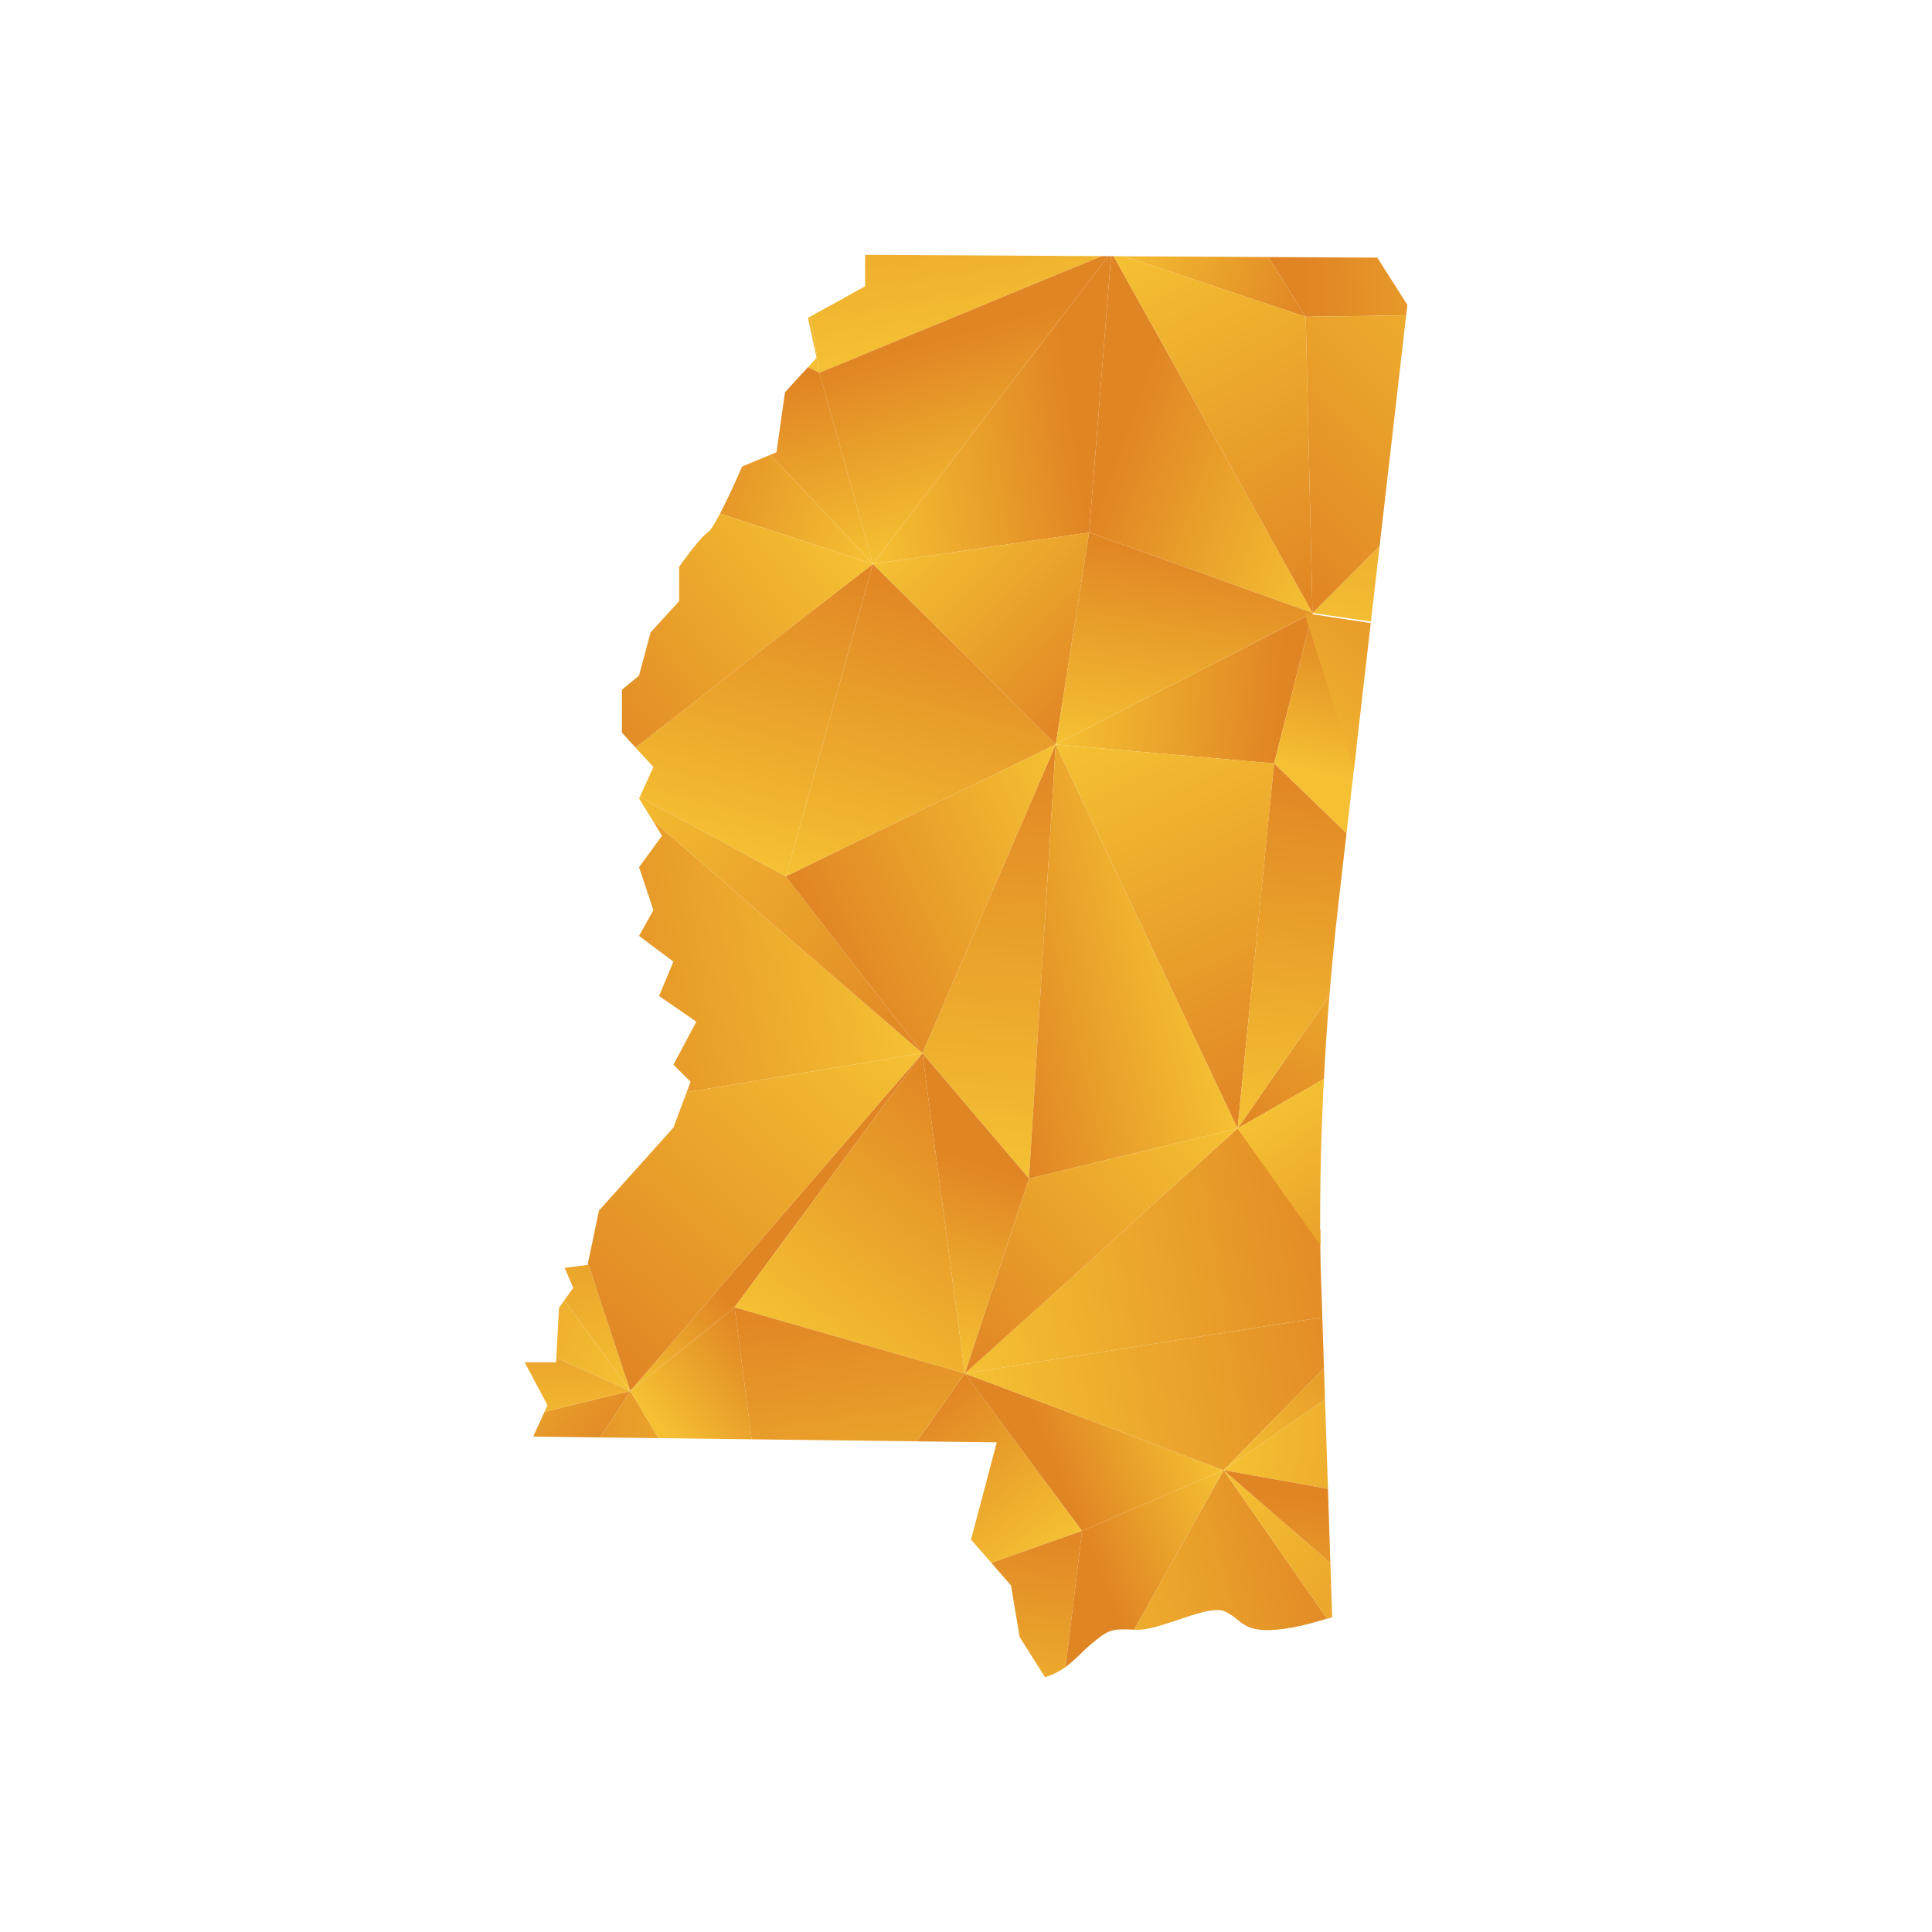 <?xml version="1.0" encoding="UTF-8"?>
<svg id="Layer_1" data-name="Layer 1" xmlns="http://www.w3.org/2000/svg" xmlns:xlink="http://www.w3.org/1999/xlink" viewBox="0 0 1080 1080">
  <defs>
    <style>
      .cls-1 {
        fill: url(#linear-gradient-132);
      }

      .cls-2 {
        fill: url(#linear-gradient-118);
      }

      .cls-3 {
        fill: url(#linear-gradient-61);
      }

      .cls-4 {
        fill: url(#linear-gradient-136);
      }

      .cls-5 {
        fill: url(#linear-gradient-15);
      }

      .cls-6 {
        fill: url(#linear-gradient-13);
      }

      .cls-7 {
        fill: url(#linear-gradient-107);
      }

      .cls-8 {
        fill: url(#linear-gradient-28);
      }

      .cls-9 {
        fill: url(#linear-gradient-65);
      }

      .cls-10 {
        fill: url(#linear-gradient-69);
      }

      .cls-11 {
        fill: url(#linear-gradient-53);
      }

      .cls-12 {
        fill: url(#linear-gradient-42);
      }

      .cls-13 {
        fill: url(#linear-gradient-46);
      }

      .cls-14 {
        fill: url(#linear-gradient-142);
      }

      .cls-15 {
        fill: url(#linear-gradient-70);
      }

      .cls-16 {
        fill: url(#linear-gradient-60);
      }

      .cls-17 {
        fill: url(#linear-gradient-93);
      }

      .cls-18 {
        fill: url(#linear-gradient-95);
      }

      .cls-19 {
        fill: url(#linear-gradient-2);
      }

      .cls-20 {
        fill: url(#linear-gradient-100);
      }

      .cls-21 {
        fill: url(#linear-gradient-87);
      }

      .cls-22 {
        fill: url(#linear-gradient-64);
      }

      .cls-23 {
        fill: url(#linear-gradient-56);
      }

      .cls-24 {
        fill: url(#linear-gradient-43);
      }

      .cls-25 {
        fill: url(#linear-gradient-25);
      }

      .cls-26 {
        fill: url(#linear-gradient-82);
      }

      .cls-27 {
        fill: url(#linear-gradient-138);
      }

      .cls-28 {
        fill: url(#linear-gradient-10);
      }

      .cls-29 {
        fill: url(#linear-gradient-12);
      }

      .cls-30 {
        fill: url(#linear-gradient-40);
      }

      .cls-31 {
        fill: url(#linear-gradient-27);
      }

      .cls-32 {
        fill: url(#linear-gradient-68);
      }

      .cls-33 {
        fill: url(#linear-gradient-37);
      }

      .cls-34 {
        fill: url(#linear-gradient-75);
      }

      .cls-35 {
        fill: url(#linear-gradient-55);
      }

      .cls-36 {
        fill: url(#linear-gradient-116);
      }

      .cls-37 {
        fill: url(#linear-gradient-39);
      }

      .cls-38 {
        fill: url(#linear-gradient-89);
      }

      .cls-39 {
        fill: url(#linear-gradient-52);
      }

      .cls-40 {
        fill: url(#linear-gradient-113);
      }

      .cls-41 {
        fill: url(#linear-gradient-122);
      }

      .cls-42 {
        fill: url(#linear-gradient-58);
      }

      .cls-43 {
        fill: url(#linear-gradient-47);
      }

      .cls-44 {
        fill: url(#linear-gradient-26);
      }

      .cls-45 {
        fill: url(#linear-gradient-74);
      }

      .cls-46 {
        fill: url(#linear-gradient-97);
      }

      .cls-47 {
        fill: url(#linear-gradient-72);
      }

      .cls-48 {
        fill: none;
      }

      .cls-49 {
        fill: url(#linear-gradient-4);
      }

      .cls-50 {
        fill: url(#linear-gradient-35);
      }

      .cls-51 {
        fill: url(#linear-gradient-30);
      }

      .cls-52 {
        fill: url(#linear-gradient-125);
      }

      .cls-53 {
        fill: url(#linear-gradient-76);
      }

      .cls-54 {
        fill: url(#linear-gradient-143);
      }

      .cls-55 {
        fill: url(#linear-gradient-109);
      }

      .cls-56 {
        fill: url(#linear-gradient-73);
      }

      .cls-57 {
        fill: url(#linear-gradient-71);
      }

      .cls-58 {
        fill: url(#linear-gradient-44);
      }

      .cls-59 {
        fill: url(#linear-gradient-144);
      }

      .cls-60 {
        fill: url(#linear-gradient-96);
      }

      .cls-61 {
        fill: url(#linear-gradient-49);
      }

      .cls-62 {
        fill: url(#linear-gradient-3);
      }

      .cls-63 {
        fill: url(#linear-gradient-34);
      }

      .cls-64 {
        fill: url(#linear-gradient-5);
      }

      .cls-65 {
        fill: url(#linear-gradient-38);
      }

      .cls-66 {
        fill: url(#linear-gradient-91);
      }

      .cls-67 {
        fill: url(#linear-gradient-22);
      }

      .cls-68 {
        fill: url(#linear-gradient-24);
      }

      .cls-69 {
        fill: url(#linear-gradient-133);
      }

      .cls-70 {
        fill: url(#linear-gradient-94);
      }

      .cls-71 {
        fill: url(#linear-gradient-54);
      }

      .cls-72 {
        fill: url(#linear-gradient-92);
      }

      .cls-73 {
        fill: url(#linear-gradient-90);
      }

      .cls-74 {
        fill: url(#linear-gradient-33);
      }

      .cls-75 {
        fill: url(#linear-gradient-79);
      }

      .cls-76 {
        fill: url(#linear-gradient-78);
      }

      .cls-77 {
        fill: url(#linear-gradient-51);
      }

      .cls-78 {
        fill: url(#linear-gradient-8);
      }

      .cls-79 {
        fill: url(#linear-gradient-66);
      }

      .cls-80 {
        fill: url(#linear-gradient-57);
      }

      .cls-81 {
        fill: url(#linear-gradient-77);
      }

      .cls-82 {
        fill: url(#linear-gradient-131);
      }

      .cls-83 {
        fill: url(#linear-gradient-129);
      }

      .cls-84 {
        fill: url(#linear-gradient-103);
      }

      .cls-85 {
        fill: url(#linear-gradient-135);
      }

      .cls-86 {
        fill: url(#linear-gradient-121);
      }

      .cls-87 {
        fill: url(#linear-gradient-110);
      }

      .cls-88 {
        fill: url(#linear-gradient-88);
      }

      .cls-89 {
        fill: url(#linear-gradient-124);
      }

      .cls-90 {
        fill: url(#linear-gradient-128);
      }

      .cls-91 {
        fill: url(#linear-gradient-14);
      }

      .cls-92 {
        fill: url(#linear-gradient-62);
      }

      .cls-93 {
        fill: url(#linear-gradient-29);
      }

      .cls-94 {
        fill: url(#linear-gradient-20);
      }

      .cls-95 {
        fill: url(#linear-gradient-106);
      }

      .cls-96 {
        fill: url(#linear-gradient-67);
      }

      .cls-97 {
        fill: url(#linear-gradient-139);
      }

      .cls-98 {
        fill: url(#linear-gradient-17);
      }

      .cls-99 {
        fill: url(#linear-gradient-141);
      }

      .cls-100 {
        fill: url(#linear-gradient-50);
      }

      .cls-101 {
        fill: url(#linear-gradient-7);
      }

      .cls-102 {
        fill: url(#linear-gradient-134);
      }

      .cls-103 {
        fill: url(#linear-gradient-9);
      }

      .cls-104 {
        fill: url(#linear-gradient-104);
      }

      .cls-105 {
        fill: url(#linear-gradient-59);
      }

      .cls-106 {
        fill: url(#linear-gradient-11);
      }

      .cls-107 {
        fill: url(#linear-gradient-120);
      }

      .cls-108 {
        fill: url(#linear-gradient-108);
      }

      .cls-109 {
        fill: url(#linear-gradient-19);
      }

      .cls-110 {
        fill: url(#linear-gradient-101);
      }

      .cls-111 {
        fill: url(#linear-gradient-80);
      }

      .cls-112 {
        fill: url(#linear-gradient-6);
      }

      .cls-113 {
        fill: url(#linear-gradient-83);
      }

      .cls-114 {
        fill: url(#linear-gradient-112);
      }

      .cls-115 {
        fill: url(#linear-gradient-105);
      }

      .cls-116 {
        fill: url(#linear-gradient-137);
      }

      .cls-117 {
        fill: url(#linear-gradient-36);
      }

      .cls-118 {
        fill: url(#linear-gradient-21);
      }

      .cls-119 {
        fill: url(#linear-gradient-119);
      }

      .cls-120 {
        fill: url(#linear-gradient-45);
      }

      .cls-121 {
        fill: url(#linear-gradient-127);
      }

      .cls-122 {
        fill: url(#linear-gradient-85);
      }

      .cls-123 {
        fill: url(#linear-gradient-98);
      }

      .cls-124 {
        fill: url(#linear-gradient-81);
      }

      .cls-125 {
        fill: url(#linear-gradient-84);
      }

      .cls-126 {
        fill: url(#linear-gradient-114);
      }

      .cls-127 {
        fill: url(#linear-gradient-140);
      }

      .cls-128 {
        fill: url(#linear-gradient-117);
      }

      .cls-129 {
        fill: url(#linear-gradient-48);
      }

      .cls-130 {
        fill: url(#linear-gradient-102);
      }

      .cls-131 {
        fill: url(#linear-gradient-32);
      }

      .cls-132 {
        fill: url(#linear-gradient-86);
      }

      .cls-133 {
        fill: url(#linear-gradient-41);
      }

      .cls-134 {
        fill: url(#linear-gradient-130);
      }

      .cls-135 {
        fill: url(#linear-gradient-16);
      }

      .cls-136 {
        fill: url(#linear-gradient-111);
      }

      .cls-137 {
        fill: url(#linear-gradient);
      }

      .cls-138 {
        fill: url(#linear-gradient-23);
      }

      .cls-139 {
        fill: url(#linear-gradient-31);
      }

      .cls-140 {
        clip-path: url(#clippath);
      }

      .cls-141 {
        fill: url(#linear-gradient-63);
      }

      .cls-142 {
        fill: url(#linear-gradient-115);
      }

      .cls-143 {
        fill: url(#linear-gradient-126);
      }

      .cls-144 {
        fill: url(#linear-gradient-99);
      }

      .cls-145 {
        fill: url(#linear-gradient-18);
      }

      .cls-146 {
        fill: url(#linear-gradient-123);
      }
    </style>
    <clipPath id="clippath">
      <path class="cls-48" d="M786.73,170.42l-16.79-26.39-286.34-1.58v17.56l-14.39,8.02-17.56,9.6,4.8,22.41-17.61,19.2-4.8,33.59-19.2,7.97s-14.4,33.59-19.2,36.81c-4.8,3.22-15.98,19.2-15.98,19.2v19.2l-16.03,17.61-6.38,23.99-9.6,7.97v23.99l17.61,19.2-8.01,17.61,12.81,20.78-5.86,8.06-6.96,9.55,8.01,23.99-8.01,14.4,19.2,14.4-8.01,19.2,20.83,14.4-12.81,23.99,9.6,9.59-9.6,25.58-41.61,46.4-6.38,30.38-12.82,1.63,4.8,11.18-7.96,11.18-1.63,30.43h-17.56l12.76,23.99-7.97,17.56,259.13,3.21-14.4,54.37,22.36,25.62,4.8,28.79,14.2,22.51c12.72-3.98,17.47-11.52,25.82-18.52,9.6-8.01,11.18-8.78,24.76-8.01,5.61.34,13.43-2.06,21.31-4.7,11.23-3.74,22.7-8.01,28.31-5.66,9.6,3.98,9.6,12,28.79,10.36,13.53-1.1,23.46-4.99,31.53-6.91l-5.95-181.83s-4.8-93.58,9.6-218.34c14.4-124.77,38.39-333.52,38.39-333.52Z"/>
    </clipPath>
    <linearGradient id="linear-gradient" x1="-97.63" y1="3797.61" x2="106.47" y2="3713.55" gradientTransform="translate(0 3804.36) scale(1 -1)" gradientUnits="userSpaceOnUse">
      <stop offset="0" stop-color="#f5c133"/>
      <stop offset="1" stop-color="#e08524"/>
    </linearGradient>
    <linearGradient id="linear-gradient-2" x1="189.24" y1="3793.51" x2="91.79" y2="3714.02" xlink:href="#linear-gradient"/>
    <linearGradient id="linear-gradient-3" x1="665.41" y1="3737.99" x2="810.85" y2="3726.64" xlink:href="#linear-gradient"/>
    <linearGradient id="linear-gradient-4" x1="863.56" y1="3711.27" x2="880.43" y2="3818.44" xlink:href="#linear-gradient"/>
    <linearGradient id="linear-gradient-5" x1="954.22" y1="3769" x2="958.91" y2="3865.65" xlink:href="#linear-gradient"/>
    <linearGradient id="linear-gradient-6" x1="-33.91" y1="3687.14" x2="72.8" y2="3750.51" xlink:href="#linear-gradient"/>
    <linearGradient id="linear-gradient-7" x1="6.41" y1="3702.63" x2="254.67" y2="3658.27" xlink:href="#linear-gradient"/>
    <linearGradient id="linear-gradient-8" x1="193.44" y1="3788.3" x2="96.04" y2="3708.85" xlink:href="#linear-gradient"/>
    <linearGradient id="linear-gradient-9" x1="162" y1="3742.44" x2="291.81" y2="3620.69" xlink:href="#linear-gradient"/>
    <linearGradient id="linear-gradient-10" x1="187.48" y1="3763.04" x2="250.21" y2="3725.53" xlink:href="#linear-gradient"/>
    <linearGradient id="linear-gradient-11" x1="399.32" y1="3587.08" x2="369.89" y2="3781.08" xlink:href="#linear-gradient"/>
    <linearGradient id="linear-gradient-12" x1="393.29" y1="3817.83" x2="291.89" y2="3687.53" xlink:href="#linear-gradient"/>
    <linearGradient id="linear-gradient-13" x1="542.81" y1="3608.85" x2="513.36" y2="3802.95" xlink:href="#linear-gradient"/>
    <linearGradient id="linear-gradient-14" x1="563.7" y1="3673.32" x2="586.62" y2="3806.84" xlink:href="#linear-gradient"/>
    <linearGradient id="linear-gradient-15" x1="633.39" y1="3700.29" x2="742.16" y2="3664.45" xlink:href="#linear-gradient"/>
    <linearGradient id="linear-gradient-16" x1="653.34" y1="3738.63" x2="609.41" y2="3671.16" xlink:href="#linear-gradient"/>
    <linearGradient id="linear-gradient-17" x1="901.29" y1="3682.16" x2="729.16" y2="3679.66" xlink:href="#linear-gradient"/>
    <linearGradient id="linear-gradient-18" x1="870.1" y1="3596.86" x2="778.1" y2="3686.1" xlink:href="#linear-gradient"/>
    <linearGradient id="linear-gradient-19" x1="920.28" y1="3554.8" x2="906.11" y2="3703.58" xlink:href="#linear-gradient"/>
    <linearGradient id="linear-gradient-20" x1="911.85" y1="3666.97" x2="805.04" y2="3681.86" xlink:href="#linear-gradient"/>
    <linearGradient id="linear-gradient-21" x1="1018.75" y1="3564.18" x2="1004.59" y2="3712.95" xlink:href="#linear-gradient"/>
    <linearGradient id="linear-gradient-22" x1="938.16" y1="3653.59" x2="1080.44" y2="3712.31" xlink:href="#linear-gradient"/>
    <linearGradient id="linear-gradient-23" x1="15.54" y1="3551.09" x2="96.33" y2="3494.5" xlink:href="#linear-gradient"/>
    <linearGradient id="linear-gradient-24" x1="255.46" y1="3508.86" x2="75.16" y2="3535.05" xlink:href="#linear-gradient"/>
    <linearGradient id="linear-gradient-25" x1="118.33" y1="3420" x2="118.86" y2="3593.43" xlink:href="#linear-gradient"/>
    <linearGradient id="linear-gradient-26" x1="294.97" y1="3507.21" x2="255.85" y2="3637.7" xlink:href="#linear-gradient"/>
    <linearGradient id="linear-gradient-27" x1="370.09" y1="3604.94" x2="284.44" y2="3538.84" xlink:href="#linear-gradient"/>
    <linearGradient id="linear-gradient-28" x1="505.36" y1="3542.48" x2="383.88" y2="3582.11" xlink:href="#linear-gradient"/>
    <linearGradient id="linear-gradient-29" x1="436.35" y1="3474.52" x2="406.2" y2="3581.18" xlink:href="#linear-gradient"/>
    <linearGradient id="linear-gradient-30" x1="477" y1="3565.1" x2="598.07" y2="3582.54" xlink:href="#linear-gradient"/>
    <linearGradient id="linear-gradient-31" x1="572.49" y1="3513" x2="542.2" y2="3620.17" xlink:href="#linear-gradient"/>
    <linearGradient id="linear-gradient-32" x1="759.29" y1="3533.37" x2="633.95" y2="3578.11" xlink:href="#linear-gradient"/>
    <linearGradient id="linear-gradient-33" x1="654.36" y1="3682.09" x2="767.66" y2="3480.8" xlink:href="#linear-gradient"/>
    <linearGradient id="linear-gradient-34" x1="812.66" y1="3442.51" x2="822.42" y2="3633.87" xlink:href="#linear-gradient"/>
    <linearGradient id="linear-gradient-35" x1="860.53" y1="3671.79" x2="691.37" y2="3504.5" xlink:href="#linear-gradient"/>
    <linearGradient id="linear-gradient-36" x1="888.01" y1="3628.44" x2="902.15" y2="3483.63" xlink:href="#linear-gradient"/>
    <linearGradient id="linear-gradient-37" x1="894.49" y1="3489.64" x2="909.71" y2="3560.48" xlink:href="#linear-gradient"/>
    <linearGradient id="linear-gradient-38" x1="915.56" y1="3541.46" x2="1101.62" y2="3543.07" xlink:href="#linear-gradient"/>
    <linearGradient id="linear-gradient-39" x1="991.22" y1="3468.85" x2="1006.41" y2="3539.52" xlink:href="#linear-gradient"/>
    <linearGradient id="linear-gradient-40" x1="116.95" y1="3418.69" x2="-42.59" y2="3436.82" xlink:href="#linear-gradient"/>
    <linearGradient id="linear-gradient-41" x1="88.7" y1="3340.56" x2="41.54" y2="3435.58" xlink:href="#linear-gradient"/>
    <linearGradient id="linear-gradient-42" x1="137.8" y1="3404.96" x2="251.85" y2="3344.84" xlink:href="#linear-gradient"/>
    <linearGradient id="linear-gradient-43" x1="218.58" y1="3466.35" x2="85.05" y2="3398.01" xlink:href="#linear-gradient"/>
    <linearGradient id="linear-gradient-44" x1="214.03" y1="3364.6" x2="307.04" y2="3316.48" xlink:href="#linear-gradient"/>
    <linearGradient id="linear-gradient-45" x1="286.02" y1="3381.05" x2="317.78" y2="3538.88" xlink:href="#linear-gradient"/>
    <linearGradient id="linear-gradient-46" x1="383.72" y1="3330.03" x2="432.82" y2="3504.62" xlink:href="#linear-gradient"/>
    <linearGradient id="linear-gradient-47" x1="456.22" y1="3530.57" x2="303.02" y2="3413.32" xlink:href="#linear-gradient"/>
    <linearGradient id="linear-gradient-48" x1="499.35" y1="3297.5" x2="548.46" y2="3472.09" xlink:href="#linear-gradient"/>
    <linearGradient id="linear-gradient-49" x1="521.63" y1="3523.57" x2="624.34" y2="3423.19" xlink:href="#linear-gradient"/>
    <linearGradient id="linear-gradient-50" x1="593.84" y1="3430.78" x2="715.86" y2="3420.26" xlink:href="#linear-gradient"/>
    <linearGradient id="linear-gradient-51" x1="654.38" y1="3378.01" x2="673.22" y2="3496.45" xlink:href="#linear-gradient"/>
    <linearGradient id="linear-gradient-52" x1="754.53" y1="3366.57" x2="776.23" y2="3450.73" xlink:href="#linear-gradient"/>
    <linearGradient id="linear-gradient-53" x1="725.71" y1="3343.8" x2="839.61" y2="3480.76" xlink:href="#linear-gradient"/>
    <linearGradient id="linear-gradient-54" x1="938.37" y1="3468.32" x2="806.19" y2="3291.6" xlink:href="#linear-gradient"/>
    <linearGradient id="linear-gradient-55" x1="779.94" y1="3311.64" x2="888.27" y2="3441.92" xlink:href="#linear-gradient"/>
    <linearGradient id="linear-gradient-56" x1="896.02" y1="3447.58" x2="1129.9" y2="3322.4" xlink:href="#linear-gradient"/>
    <linearGradient id="linear-gradient-57" x1="916.49" y1="3435.03" x2="1102.53" y2="3436.65" xlink:href="#linear-gradient"/>
    <linearGradient id="linear-gradient-58" x1="-23.96" y1="3260.19" x2="45.21" y2="3278.08" xlink:href="#linear-gradient"/>
    <linearGradient id="linear-gradient-59" x1="100.45" y1="3273.46" x2="-59.09" y2="3291.59" xlink:href="#linear-gradient"/>
    <linearGradient id="linear-gradient-60" x1="113.51" y1="3203.22" x2="164.51" y2="3328.19" xlink:href="#linear-gradient"/>
    <linearGradient id="linear-gradient-61" x1="96.46" y1="3326.53" x2="210.52" y2="3266.42" xlink:href="#linear-gradient"/>
    <linearGradient id="linear-gradient-62" x1="244.21" y1="3190.44" x2="278.29" y2="3381.32" xlink:href="#linear-gradient"/>
    <linearGradient id="linear-gradient-63" x1="216.77" y1="3230.09" x2="245.4" y2="3276.22" xlink:href="#linear-gradient"/>
    <linearGradient id="linear-gradient-64" x1="500.9" y1="3305.59" x2="286.75" y2="3270.47" xlink:href="#linear-gradient"/>
    <linearGradient id="linear-gradient-65" x1="342.85" y1="3379.96" x2="523.93" y2="3225.35" xlink:href="#linear-gradient"/>
    <linearGradient id="linear-gradient-66" x1="543.37" y1="3147.5" x2="558.47" y2="3390.2" xlink:href="#linear-gradient"/>
    <linearGradient id="linear-gradient-67" x1="616.95" y1="3332.97" x2="465.78" y2="3259.72" xlink:href="#linear-gradient"/>
    <linearGradient id="linear-gradient-68" x1="664.95" y1="3286.46" x2="548.28" y2="3258.68" xlink:href="#linear-gradient"/>
    <linearGradient id="linear-gradient-69" x1="637.38" y1="3410.8" x2="739.85" y2="3196.51" xlink:href="#linear-gradient"/>
    <linearGradient id="linear-gradient-70" x1="811.48" y1="3288.95" x2="718" y2="3155.25" xlink:href="#linear-gradient"/>
    <linearGradient id="linear-gradient-71" x1="730.98" y1="3169.59" x2="751.6" y2="3373.63" xlink:href="#linear-gradient"/>
    <linearGradient id="linear-gradient-72" x1="877.5" y1="3285.25" x2="838.62" y2="3343.6" xlink:href="#linear-gradient"/>
    <linearGradient id="linear-gradient-73" x1="942.97" y1="3168.91" x2="846.53" y2="3354.39" xlink:href="#linear-gradient"/>
    <linearGradient id="linear-gradient-74" x1="1026.12" y1="3260.6" x2="1191.29" y2="3213.8" xlink:href="#linear-gradient"/>
    <linearGradient id="linear-gradient-75" x1="1077.75" y1="3424.16" x2="937.52" y2="3269.52" xlink:href="#linear-gradient"/>
    <linearGradient id="linear-gradient-76" x1="-80.13" y1="3050.44" x2="40.06" y2="3129.05" xlink:href="#linear-gradient"/>
    <linearGradient id="linear-gradient-77" x1="16.47" y1="3226.66" x2="124.69" y2="3074.46" xlink:href="#linear-gradient"/>
    <linearGradient id="linear-gradient-78" x1="216.24" y1="3232.59" x2="118.06" y2="3044.01" xlink:href="#linear-gradient"/>
    <linearGradient id="linear-gradient-79" x1="163.93" y1="3070.09" x2="125.06" y2="3240.73" xlink:href="#linear-gradient"/>
    <linearGradient id="linear-gradient-80" x1="379.61" y1="3088.36" x2="203.95" y2="3166.1" xlink:href="#linear-gradient"/>
    <linearGradient id="linear-gradient-81" x1="314.3" y1="3014.06" x2="263.07" y2="3167.17" xlink:href="#linear-gradient"/>
    <linearGradient id="linear-gradient-82" x1="337.96" y1="3044.94" x2="396.5" y2="3091.44" xlink:href="#linear-gradient"/>
    <linearGradient id="linear-gradient-83" x1="464.13" y1="3260.62" x2="299.95" y2="3072.56" xlink:href="#linear-gradient"/>
    <linearGradient id="linear-gradient-84" x1="460.51" y1="3036.33" x2="566.18" y2="3177.95" xlink:href="#linear-gradient"/>
    <linearGradient id="linear-gradient-85" x1="501.88" y1="3049.03" x2="538.11" y2="3158.03" xlink:href="#linear-gradient"/>
    <linearGradient id="linear-gradient-86" x1="530.75" y1="3091.86" x2="764.92" y2="3128.29" xlink:href="#linear-gradient"/>
    <linearGradient id="linear-gradient-87" x1="673.36" y1="3194.31" x2="520.23" y2="3058.07" xlink:href="#linear-gradient"/>
    <linearGradient id="linear-gradient-88" x1="694.77" y1="3175.66" x2="783.39" y2="3052.09" xlink:href="#linear-gradient"/>
    <linearGradient id="linear-gradient-89" x1="752.85" y1="3217.31" x2="841.47" y2="3093.75" xlink:href="#linear-gradient"/>
    <linearGradient id="linear-gradient-90" x1="768.22" y1="3084.97" x2="993.01" y2="3158.94" xlink:href="#linear-gradient"/>
    <linearGradient id="linear-gradient-91" x1="986.32" y1="3104.97" x2="799.62" y2="3149.76" xlink:href="#linear-gradient"/>
    <linearGradient id="linear-gradient-92" x1="994.02" y1="3197.52" x2="1028.75" y2="3108.66" xlink:href="#linear-gradient"/>
    <linearGradient id="linear-gradient-93" x1="1043.8" y1="3216.97" x2="1078.47" y2="3128.28" xlink:href="#linear-gradient"/>
    <linearGradient id="linear-gradient-94" x1="1211.45" y1="3232.7" x2="1058.76" y2="3098.52" xlink:href="#linear-gradient"/>
    <linearGradient id="linear-gradient-95" x1="1040.06" y1="3128.71" x2="1170.94" y2="3170.14" xlink:href="#linear-gradient"/>
    <linearGradient id="linear-gradient-96" x1="-75.54" y1="2984.51" x2="116.55" y2="2991.36" xlink:href="#linear-gradient"/>
    <linearGradient id="linear-gradient-97" x1="23.23" y1="2947.41" x2="-34.91" y2="3154.88" xlink:href="#linear-gradient"/>
    <linearGradient id="linear-gradient-98" x1="147.27" y1="3026.35" x2="82.29" y2="2968" xlink:href="#linear-gradient"/>
    <linearGradient id="linear-gradient-99" x1="124.61" y1="3089.61" x2="211.31" y2="3021.09" xlink:href="#linear-gradient"/>
    <linearGradient id="linear-gradient-100" x1="228.64" y1="3039.26" x2="320.56" y2="2961.48" xlink:href="#linear-gradient"/>
    <linearGradient id="linear-gradient-101" x1="268.79" y1="2990.42" x2="262.54" y2="3109.48" xlink:href="#linear-gradient"/>
    <linearGradient id="linear-gradient-102" x1="442.14" y1="2951.84" x2="282.63" y2="2970.89" xlink:href="#linear-gradient"/>
    <linearGradient id="linear-gradient-103" x1="401.37" y1="2964.15" x2="460.33" y2="3010.98" xlink:href="#linear-gradient"/>
    <linearGradient id="linear-gradient-104" x1="536.27" y1="2897" x2="470.33" y2="2984.65" xlink:href="#linear-gradient"/>
    <linearGradient id="linear-gradient-105" x1="495.59" y1="2896.47" x2="471.43" y2="3081.48" xlink:href="#linear-gradient"/>
    <linearGradient id="linear-gradient-106" x1="663.32" y1="3031.29" x2="584.33" y2="2997.77" xlink:href="#linear-gradient"/>
    <linearGradient id="linear-gradient-107" x1="545.14" y1="2999.37" x2="779.31" y2="3035.8" xlink:href="#linear-gradient"/>
    <linearGradient id="linear-gradient-108" x1="691.18" y1="3023.09" x2="868.29" y2="2991.81" xlink:href="#linear-gradient"/>
    <linearGradient id="linear-gradient-109" x1="691.13" y1="2975.44" x2="781.02" y2="3065.84" xlink:href="#linear-gradient"/>
    <linearGradient id="linear-gradient-110" x1="913.81" y1="3002.95" x2="859.63" y2="3001.38" xlink:href="#linear-gradient"/>
    <linearGradient id="linear-gradient-111" x1="842.19" y1="2990.78" x2="931.88" y2="3162.05" xlink:href="#linear-gradient"/>
    <linearGradient id="linear-gradient-112" x1="1016.35" y1="2866.13" x2="965.91" y2="3097.69" xlink:href="#linear-gradient"/>
    <linearGradient id="linear-gradient-113" x1="1023.49" y1="3023.66" x2="983.45" y2="3032.88" xlink:href="#linear-gradient"/>
    <linearGradient id="linear-gradient-114" x1="1115.71" y1="2887.7" x2="1065.26" y2="3119.33" xlink:href="#linear-gradient"/>
    <linearGradient id="linear-gradient-115" x1="1179.09" y1="2873.29" x2="1105.93" y2="3033.43" xlink:href="#linear-gradient"/>
    <linearGradient id="linear-gradient-116" x1="78.26" y1="2917.56" x2="-82.17" y2="2845.98" xlink:href="#linear-gradient"/>
    <linearGradient id="linear-gradient-117" x1="13.18" y1="2878.55" x2="27.78" y2="2946.78" xlink:href="#linear-gradient"/>
    <linearGradient id="linear-gradient-118" x1="140.15" y1="2924.46" x2="236.8" y2="2871.61" xlink:href="#linear-gradient"/>
    <linearGradient id="linear-gradient-119" x1="197.41" y1="2970.49" x2="132.35" y2="2912.07" xlink:href="#linear-gradient"/>
    <linearGradient id="linear-gradient-120" x1="398.02" y1="2849.36" x2="228.23" y2="2899.46" xlink:href="#linear-gradient"/>
    <linearGradient id="linear-gradient-121" x1="355.77" y1="2746.22" x2="260" y2="2898.15" xlink:href="#linear-gradient"/>
    <linearGradient id="linear-gradient-122" x1="350.68" y1="2779.63" x2="464.46" y2="2873.41" xlink:href="#linear-gradient"/>
    <linearGradient id="linear-gradient-123" x1="366.46" y1="2921.71" x2="301.83" y2="2789.14" xlink:href="#linear-gradient"/>
    <linearGradient id="linear-gradient-124" x1="491.21" y1="2859.37" x2="441.77" y2="2897.76" xlink:href="#linear-gradient"/>
    <linearGradient id="linear-gradient-125" x1="507.99" y1="2821.97" x2="524.67" y2="2958.41" xlink:href="#linear-gradient"/>
    <linearGradient id="linear-gradient-126" x1="571.98" y1="2882.42" x2="756.2" y2="2925.44" xlink:href="#linear-gradient"/>
    <linearGradient id="linear-gradient-127" x1="704.21" y1="2934.92" x2="624.77" y2="2901.21" xlink:href="#linear-gradient"/>
    <linearGradient id="linear-gradient-128" x1="671.46" y1="2967.92" x2="835.96" y2="2826.32" xlink:href="#linear-gradient"/>
    <linearGradient id="linear-gradient-129" x1="758.64" y1="2850.88" x2="772.02" y2="2961.86" xlink:href="#linear-gradient"/>
    <linearGradient id="linear-gradient-130" x1="907.17" y1="2843.09" x2="865.93" y2="2928.77" xlink:href="#linear-gradient"/>
    <linearGradient id="linear-gradient-131" x1="916.85" y1="2897.33" x2="862.64" y2="2895.77" xlink:href="#linear-gradient"/>
    <linearGradient id="linear-gradient-132" x1="903.94" y1="2941.08" x2="1097.91" y2="2748.88" xlink:href="#linear-gradient"/>
    <linearGradient id="linear-gradient-133" x1="1023.84" y1="2749.91" x2="1009.86" y2="2873.5" xlink:href="#linear-gradient"/>
    <linearGradient id="linear-gradient-134" x1="106.95" y1="2857.23" x2="-51.4" y2="2630.54" xlink:href="#linear-gradient"/>
    <linearGradient id="linear-gradient-135" x1="107.46" y1="2852.12" x2="-53.13" y2="2780.46" xlink:href="#linear-gradient"/>
    <linearGradient id="linear-gradient-136" x1="199.66" y1="2818.73" x2="81.77" y2="2852.17" xlink:href="#linear-gradient"/>
    <linearGradient id="linear-gradient-137" x1="123.77" y1="2862" x2="161.4" y2="2615.83" xlink:href="#linear-gradient"/>
    <linearGradient id="linear-gradient-138" x1="373.34" y1="2751.53" x2="487.42" y2="2845.56" xlink:href="#linear-gradient"/>
    <linearGradient id="linear-gradient-139" x1="586.1" y1="2805.79" x2="481.52" y2="2843.21" xlink:href="#linear-gradient"/>
    <linearGradient id="linear-gradient-140" x1="590.4" y1="2803.34" x2="774.67" y2="2846.37" xlink:href="#linear-gradient"/>
    <linearGradient id="linear-gradient-141" x1="824.12" y1="2862.54" x2="717.06" y2="2749.25" xlink:href="#linear-gradient"/>
    <linearGradient id="linear-gradient-142" x1="788.5" y1="2611.13" x2="850.69" y2="2839.35" xlink:href="#linear-gradient"/>
    <linearGradient id="linear-gradient-143" x1="911.36" y1="2710.37" x2="901.37" y2="2863.09" xlink:href="#linear-gradient"/>
    <linearGradient id="linear-gradient-144" x1="987.42" y1="2715.47" x2="977.45" y2="2868.06" xlink:href="#linear-gradient"/>
  </defs>
  <g class="cls-140">
    <g>
      <polygon class="cls-137" points="25.59 70.81 101.67 102.45 91 70.81 25.59 70.81"/>
      <polygon class="cls-19" points="91 70.81 101.67 102.45 140.08 70.81 91 70.81"/>
      <polygon class="cls-62" points="668.99 70.81 664.88 73.25 810.31 84.7 812.48 70.81 668.99 70.81"/>
      <polygon class="cls-49" points="812.48 70.81 810.31 84.7 917.1 99.74 895.89 70.81 812.48 70.81"/>
      <polygon class="cls-64" points="944.33 70.81 917.1 99.74 986.49 70.81 944.33 70.81"/>
      <polygon class="cls-112" points="-67.53 70.81 -5.17 166.53 101.67 102.45 25.59 70.81 -67.53 70.81"/>
      <polygon class="cls-101" points="130.34 70.81 -5.17 166.53 243.01 211.31 210.07 70.81 130.34 70.81"/>
      <polygon class="cls-78" points="130.34 70.81 -5.17 166.53 101.67 102.45 140.08 70.81 130.34 70.81"/>
      <polygon class="cls-103" points="210.07 70.81 243.01 211.31 328.08 145 249.75 70.81 210.07 70.81"/>
      <polygon class="cls-28" points="249.75 70.81 328.08 145 269.58 70.81 249.75 70.81"/>
      <polygon class="cls-106" points="385.26 70.81 328.08 145 458.03 208.37 437.37 70.81 385.26 70.81"/>
      <polygon class="cls-29" points="269.58 70.81 328.08 145 385.26 70.81 269.58 70.81"/>
      <polygon class="cls-6" points="437.37 70.81 458.03 208.37 621.25 140.91 514.8 70.81 437.37 70.81"/>
      <polygon class="cls-91" points="514.8 70.81 621.25 140.91 633.16 70.81 514.8 70.81"/>
      <path class="cls-5" d="M664.87,73.25l-43.63,67.66,108.66,36.16-65.04-103.82h0Z"/>
      <polygon class="cls-135" points="633.16 70.81 621.25 140.91 664.87 73.25 664.1 70.81 633.16 70.81"/>
      <path class="cls-98" d="M664.87,73.25l237.18,101.3-172.14,2.52-65.04-103.82h0Z"/>
      <path class="cls-145" d="M664.87,73.25l237.18,101.3-91.74-89.85h0l-145.44-11.45Z"/>
      <path class="cls-109" d="M917.1,99.74l-15.05,74.82,29.07,73.97-14.03-148.79h0Z"/>
      <path class="cls-94" d="M917.1,99.74l-15.05,74.82-91.74-89.85h0l106.79,15.03Z"/>
      <polygon class="cls-118" points="1098.09 144.77 917.1 99.74 917.1 99.74 931.13 248.53 1098.09 187.03 1098.09 144.77"/>
      <polygon class="cls-67" points="1098.09 84.32 1086.15 70.81 986.49 70.81 917.1 99.74 1098.09 144.77 1098.09 84.32"/>
      <path class="cls-138" d="M-5.17,166.53l-12.71,135.01,80.28,56.78L-5.17,166.53h0Z"/>
      <path class="cls-68" d="M-5.17,166.53l247.67,218.21-180.1-26.42L-5.17,166.53h0Z"/>
      <path class="cls-25" d="M-5.17,166.53l247.67,218.21.52-173.42h0L-5.17,166.53Z"/>
      <path class="cls-44" d="M328.09,145l-85.59,239.73,124.28-109.39-38.7-130.34h0Z"/>
      <path class="cls-31" d="M328.09,145l-85.59,239.73.52-173.42h0l85.07-66.31Z"/>
      <path class="cls-8" d="M328.09,145l159.87,170.25-121.17-39.91-38.7-130.34h0Z"/>
      <path class="cls-93" d="M328.09,145l159.87,170.25-29.92-106.88h0l-129.95-63.37Z"/>
      <path class="cls-51" d="M621.25,140.91l-133.3,174.34,120.89-17.59,12.41-156.75h0Z"/>
      <path class="cls-139" d="M621.25,140.91l-133.3,174.34-29.92-106.88h0l163.22-67.46Z"/>
      <path class="cls-131" d="M621.25,140.91l112.46,201.76-124.87-45.01,12.41-156.75h0Z"/>
      <path class="cls-74" d="M621.25,140.91l112.46,201.76-3.8-165.6h0l-108.66-36.16Z"/>
      <path class="cls-63" d="M902.05,174.55l-168.34,168.12,158.67,23.25,9.67-191.37h0Z"/>
      <path class="cls-50" d="M902.05,174.55l-168.34,168.12-3.8-165.6h0l172.14-2.52Z"/>
      <path class="cls-117" d="M902.05,174.55l14,144.8-23.67,46.57,9.67-191.37h0Z"/>
      <path class="cls-33" d="M902.05,174.55l14,144.8,15.08-70.82h0l-29.07-73.97Z"/>
      <polygon class="cls-65" points="1098.09 204.87 916.05 319.35 1098.09 317.76 1098.09 204.87"/>
      <polygon class="cls-37" points="1098.09 187.03 931.13 248.53 916.05 319.35 1098.09 204.87 1098.09 187.03"/>
      <path class="cls-30" d="M-17.88,301.54l127.11,152.07-159.52-18.31,32.41-133.76h0Z"/>
      <path class="cls-133" d="M-17.88,301.54l127.11,152.07-46.84-95.29h0l-80.27-56.78Z"/>
      <path class="cls-12" d="M242.49,384.74l-133.27,68.87,113.81,60.58,19.45-129.45h0Z"/>
      <path class="cls-24" d="M242.49,384.74l-133.27,68.87-46.84-95.29h0l180.1,26.42Z"/>
      <path class="cls-58" d="M242.49,384.74l92.82,48.49-112.27,80.96,19.45-129.45h0Z"/>
      <path class="cls-120" d="M242.49,384.74l92.82,48.49,31.47-157.89h0l-124.28,109.39Z"/>
      <path class="cls-13" d="M487.95,315.25l-152.64,117.98,103.97,56.73,48.67-174.71h0Z"/>
      <path class="cls-43" d="M487.95,315.25l-152.64,117.98,31.47-157.89h0l121.17,39.91Z"/>
      <path class="cls-129" d="M487.95,315.25l102.22,100.88-150.89,73.83,48.67-174.71h0Z"/>
      <path class="cls-61" d="M487.95,315.25l102.22,100.88,18.67-118.47h0l-120.89,17.59Z"/>
      <path class="cls-100" d="M733.71,342.67l-143.54,73.46,122.08,10.63,21.46-84.09h0Z"/>
      <path class="cls-77" d="M733.71,342.67l-143.54,73.46,18.67-118.47h0l124.87,45.01Z"/>
      <path class="cls-39" d="M733.71,342.67l50.99,154.01-72.45-69.92,21.46-84.09h0Z"/>
      <path class="cls-11" d="M729.17,342.67l52.45,164.38,110.76-139.56h0l-163.21-24.81Z"/>
      <path class="cls-71" d="M916.05,319.35l-131.35,177.33,129.62-81.96,1.73-95.37h0Z"/>
      <path class="cls-35" d="M916.05,319.35l-131.35,177.33,107.68-130.76h0l23.67-46.57Z"/>
      <polygon class="cls-23" points="1098.09 417.74 916.05 319.35 916.05 319.35 914.32 414.72 1098.09 438.74 1098.09 417.74"/>
      <polygon class="cls-80" points="1098.09 317.76 916.05 319.35 1098.09 417.74 1098.09 317.76"/>
      <path class="cls-42" d="M109.23,453.61L-10.36,596.77l69.02-18.02,50.57-125.14h0Z"/>
      <path class="cls-105" d="M109.23,453.61L-10.36,596.77l-39.93-161.47h0l159.52,18.31Z"/>
      <path class="cls-16" d="M109.23,453.61l85.35,106.89-135.93,18.26,50.57-125.14h0Z"/>
      <path class="cls-3" d="M109.23,453.61l85.35,106.89,28.46-46.31h0l-113.81-60.58Z"/>
      <path class="cls-92" d="M335.31,433.23l-140.73,127.27,106.97,63.66,33.76-190.93h0Z"/>
      <path class="cls-141" d="M335.31,433.23l-140.73,127.27,28.46-46.31h0l112.27-80.96Z"/>
      <path class="cls-22" d="M335.31,433.23l180.33,155.48-214.1,35.45,33.76-190.93h0Z"/>
      <path class="cls-9" d="M335.31,433.23l180.33,155.48-76.36-98.75h0l-103.97-56.73Z"/>
      <path class="cls-79" d="M590.17,416.13l-74.53,172.58,59.58,70.13,14.95-242.71h0Z"/>
      <path class="cls-96" d="M590.17,416.13l-74.53,172.58-76.36-98.75h0l150.89-73.83Z"/>
      <path class="cls-32" d="M590.17,416.13l101.66,214.68-116.61,28.03,14.95-242.71h0Z"/>
      <path class="cls-10" d="M590.17,416.13l101.66,214.68,20.42-204.05h0l-122.08-10.63Z"/>
      <path class="cls-15" d="M784.7,496.68l-92.87,134.13,131.59-75.43-38.72-58.7h0Z"/>
      <path class="cls-57" d="M784.7,496.68l-92.87,134.13,20.42-204.05h0l72.45,69.93Z"/>
      <path class="cls-47" d="M784.7,496.68l225.33,103.91-186.6-45.21-38.72-58.7h0Z"/>
      <path class="cls-56" d="M784.7,496.68l225.33,103.91-95.7-185.87h0l-129.62,81.96Z"/>
      <polygon class="cls-45" points="1098.09 502.52 1010.02 600.59 1098.09 625.79 1098.09 502.52"/>
      <polygon class="cls-34" points="1098.09 438.74 914.32 414.72 1010.02 600.59 1098.09 502.52 1098.09 438.74"/>
      <path class="cls-53" d="M-10.36,596.77l107.52,152.7-228.02-73.11,120.5-79.59h0Z"/>
      <path class="cls-81" d="M-10.36,596.77l107.52,152.7-38.5-170.72h0l-69.02,18.02Z"/>
      <path class="cls-76" d="M194.58,560.5l-97.42,188.98,80.19-50.13,17.23-138.85h0Z"/>
      <path class="cls-75" d="M194.58,560.5l-97.42,188.98-38.5-170.72h0l135.93-18.26Z"/>
      <path class="cls-111" d="M194.58,560.5l157.79,217.07-175.02-78.22,17.23-138.85h0Z"/>
      <path class="cls-124" d="M194.58,560.5l157.79,217.07-50.82-153.4h0l-106.97-63.66Z"/>
      <path class="cls-26" d="M515.64,588.71l-163.28,188.85,58.27-46.74,105-142.11h0Z"/>
      <path class="cls-113" d="M515.64,588.71l-163.28,188.85-50.82-153.4h0l214.1-35.45Z"/>
      <path class="cls-125" d="M515.64,588.71l23.71,179.08-128.72-36.97,105-142.11h0Z"/>
      <path class="cls-122" d="M515.64,588.71l23.71,179.08,35.86-108.95h0l-59.58-70.13Z"/>
      <path class="cls-132" d="M691.83,630.81l-152.47,136.98,234.11-36.78-81.64-100.2h0Z"/>
      <path class="cls-21" d="M691.83,630.81l-152.47,136.98,35.86-108.95h0l116.61-28.03Z"/>
      <path class="cls-88" d="M691.83,630.81l88.05,123.98-6.4-23.78-81.64-100.2h0Z"/>
      <path class="cls-38" d="M691.83,630.81l88.05,123.98,43.55-199.41h0l-131.59,75.43Z"/>
      <path class="cls-73" d="M1010.02,600.59l-230.15,154.2,224.39-74.57,5.76-79.63h0Z"/>
      <path class="cls-66" d="M1010.02,600.59l-230.15,154.2,43.55-199.41h0l186.6,45.21Z"/>
      <path class="cls-72" d="M1010.02,600.59l34.44,88.98-40.2-9.34,5.76-79.63h0Z"/>
      <polygon class="cls-17" points="1098.09 625.79 1010.02 600.59 1044.46 689.56 1098.09 672.42 1098.09 625.79"/>
      <polygon class="cls-70" points="1098.09 641.97 1044.46 689.56 1098.09 700.58 1098.09 641.97"/>
      <polygon class="cls-18" points="1098.09 641.97 1044.46 689.56 1098.09 672.42 1098.09 641.97"/>
      <path class="cls-60" d="M97.16,749.47l-170.41,134.51,192.09-6.92-21.68-127.59h0Z"/>
      <path class="cls-46" d="M97.16,749.47l-170.41,134.51-57.61-207.63h0l228.02,73.11Z"/>
      <path class="cls-123" d="M97.16,749.47l86.37,68.94-64.69,58.66-21.68-127.59h0Z"/>
      <path class="cls-144" d="M97.16,749.47l86.37,68.94-6.19-119.06h0l-80.19,50.13Z"/>
      <path class="cls-20" d="M352.37,777.56l-168.84,40.85,91.55,78.22,77.28-119.07h0Z"/>
      <path class="cls-110" d="M352.37,777.56l-168.84,40.85-6.19-119.06h0l175.02,78.22Z"/>
      <path class="cls-130" d="M352.37,777.56l82.21,138.3-159.49-19.23,77.28-119.07h0Z"/>
      <path class="cls-84" d="M352.37,777.56l82.21,138.3-23.93-185.04h0l-58.27,46.74Z"/>
      <path class="cls-104" d="M539.35,767.79l-104.78,148.07,170.3-60.11-65.52-87.96h0Z"/>
      <path class="cls-115" d="M539.35,767.79l-104.78,148.07-23.93-185.04h0l128.71,36.97Z"/>
      <path class="cls-95" d="M539.35,767.79l144.66,54.06-79.14,33.91-65.52-87.96h0Z"/>
      <path class="cls-7" d="M539.35,767.79l144.66,54.06,89.45-90.84h0l-234.11,36.78Z"/>
      <path class="cls-108" d="M779.87,754.79l-95.86,67.06,177.06,31.58-81.2-98.64h0Z"/>
      <path class="cls-55" d="M779.87,754.79l-95.86,67.06,89.45-90.84h0l6.41,23.78Z"/>
      <path class="cls-87" d="M779.87,754.79l135.39,97.06-54.19,1.58-81.2-98.64h0Z"/>
      <path class="cls-136" d="M779.87,754.79l135.39,97.06,89-171.63h0l-224.39,74.57Z"/>
      <path class="cls-114" d="M1044.46,689.56l-129.2,162.29,179.17,69.38-49.97-231.66h0Z"/>
      <path class="cls-40" d="M1044.46,689.56l-129.2,162.29,89-171.63h0l40.2,9.34Z"/>
      <polygon class="cls-126" points="1098.09 733.51 1044.46 689.56 1044.46 689.56 1094.43 921.23 1098.09 920.5 1098.09 733.51"/>
      <polygon class="cls-142" points="1098.09 700.58 1044.46 689.56 1098.09 733.51 1098.09 700.58"/>
      <polygon class="cls-36" points="51.19 969.3 104.38 945.33 -73.25 883.99 -62.2 969.3 51.19 969.3"/>
      <path class="cls-128" d="M-73.25,883.99l177.63,61.34,14.46-68.26h0l-192.09,6.92Z"/>
      <polygon class="cls-2" points="198.08 969.3 183.53 818.41 183.53 818.41 104.38 945.33 147.78 969.3 198.08 969.3"/>
      <path class="cls-119" d="M183.53,818.41l-79.16,126.92,14.46-68.26h0l64.69-58.66Z"/>
      <polygon class="cls-107" points="305.67 969.3 183.53 818.41 198.08 969.3 305.67 969.3"/>
      <polygon class="cls-86" points="320.44 969.3 275.08 896.63 183.53 818.41 305.67 969.3 320.44 969.3"/>
      <polygon class="cls-41" points="466.14 969.3 483.89 954.52 434.58 915.86 408.78 969.3 466.14 969.3"/>
      <polygon class="cls-146" points="408.78 969.3 434.58 915.86 275.08 896.63 320.44 969.3 408.78 969.3"/>
      <polygon class="cls-89" points="524.77 969.3 542.11 969.3 434.58 915.86 434.58 915.86 483.89 954.52 524.77 969.3"/>
      <polygon class="cls-52" points="591.14 969.3 604.88 855.75 434.58 915.86 542.11 969.3 591.14 969.3"/>
      <polygon class="cls-143" points="685.81 969.3 772.53 948.85 684.02 821.85 601.25 969.3 685.81 969.3"/>
      <polygon class="cls-121" points="601.25 969.3 684.02 821.84 604.88 855.75 591.14 969.3 601.25 969.3"/>
      <path class="cls-90" d="M684.02,821.84l163.82,142.4-75.3-15.39-88.52-127h0Z"/>
      <path class="cls-83" d="M684.02,821.84l163.82,142.4,13.24-110.82h0l-177.06-31.58Z"/>
      <path class="cls-134" d="M915.26,851.85l-67.42,112.39,108.34-26.55-40.92-85.84h0Z"/>
      <path class="cls-82" d="M915.26,851.85l-67.42,112.39,13.24-110.82h0l54.19-1.58Z"/>
      <polygon class="cls-1" points="1000.98 969.3 1032.63 969.3 915.26 851.85 956.18 937.69 1000.98 969.3"/>
      <polygon class="cls-69" points="1098.09 953.9 1094.43 921.23 915.26 851.85 1032.63 969.3 1098.09 969.3 1098.09 953.9"/>
      <polygon class="cls-102" points="95.31 969.3 104.38 945.33 104.37 945.33 87.79 969.3 95.31 969.3"/>
      <polygon class="cls-85" points="87.79 969.3 104.37 945.33 51.19 969.3 87.79 969.3"/>
      <polygon class="cls-4" points="108 969.3 104.37 945.33 95.31 969.3 108 969.3"/>
      <polygon class="cls-116" points="147.78 969.3 104.37 945.33 108 969.3 147.78 969.3"/>
      <polygon class="cls-27" points="483.41 969.3 483.89 954.52 466.14 969.3 483.41 969.3"/>
      <polygon class="cls-97" points="524.77 969.3 483.89 954.52 483.41 969.3 524.77 969.3"/>
      <polygon class="cls-127" points="767.54 969.3 772.53 948.85 685.81 969.3 767.54 969.3"/>
      <polygon class="cls-99" points="843.11 969.3 847.84 964.24 772.53 948.85 767.54 969.3 843.11 969.3"/>
      <polygon class="cls-14" points="852.58 969.3 847.84 964.24 847.84 964.24 846.47 969.3 852.58 969.3"/>
      <polygon class="cls-54" points="958.22 969.3 956.18 937.69 847.84 964.24 852.58 969.3 958.22 969.3"/>
      <polygon class="cls-59" points="1000.98 969.3 956.18 937.69 958.22 969.3 1000.98 969.3"/>
    </g>
  </g>
</svg>